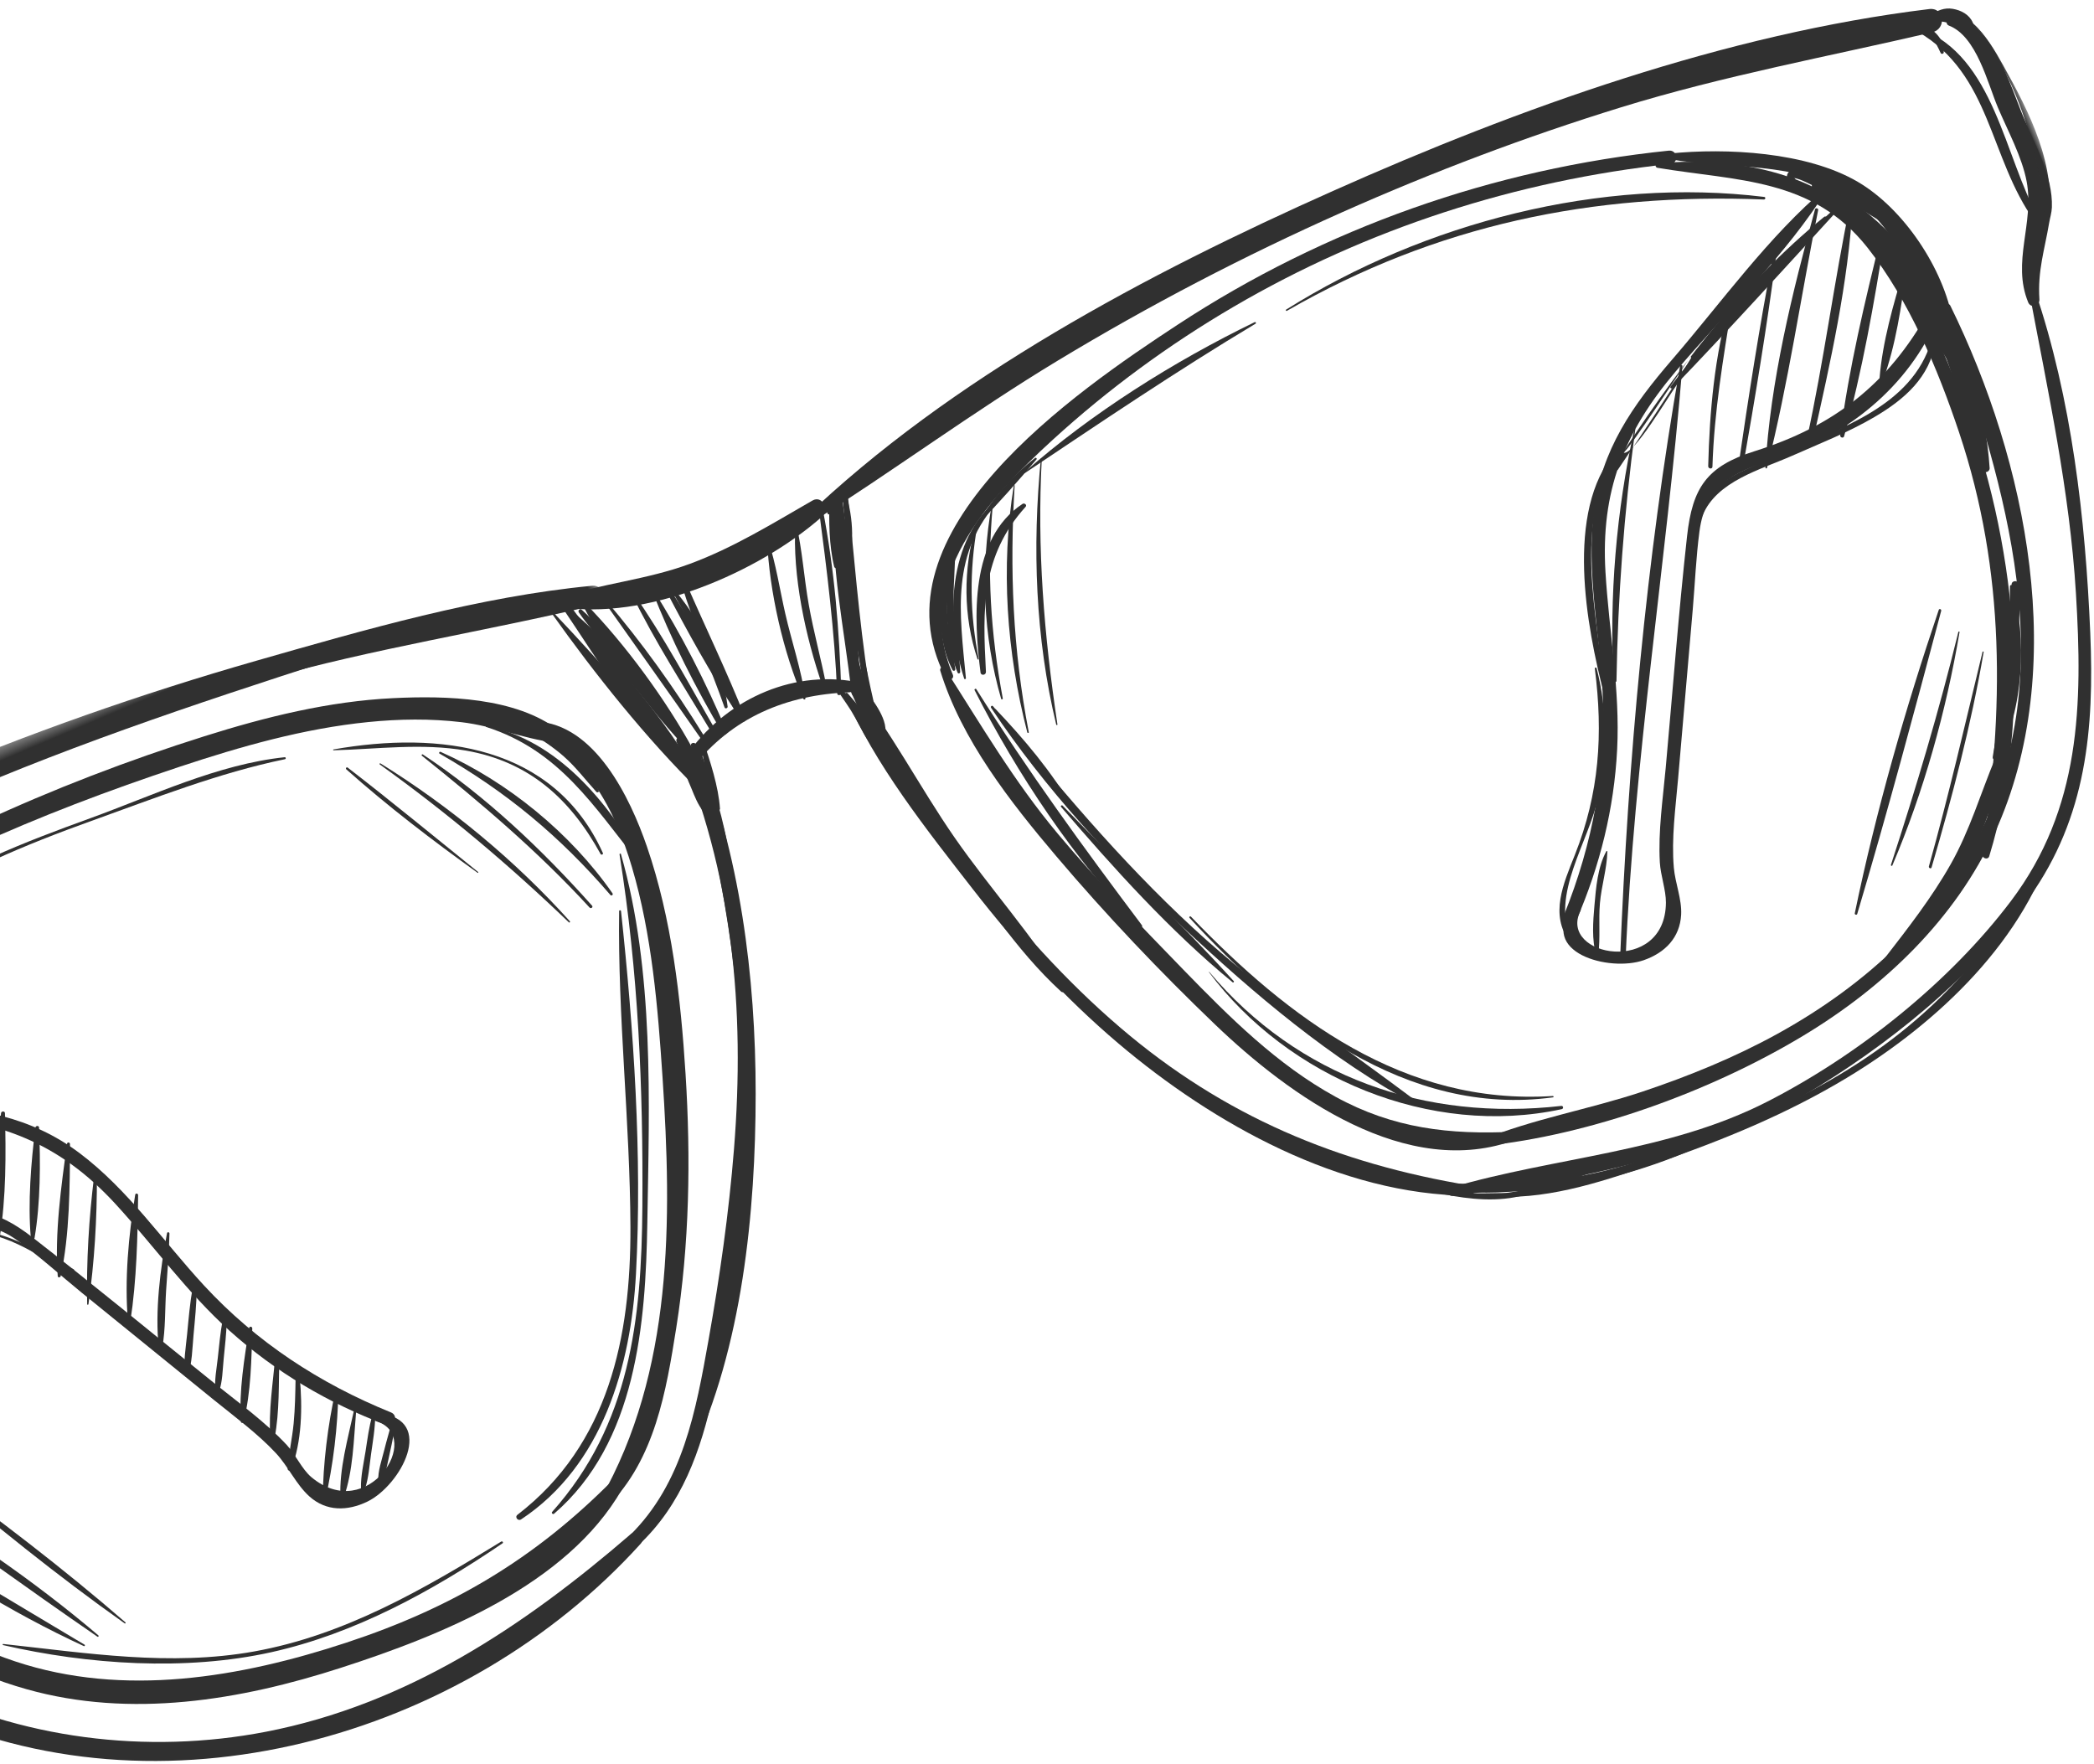 <?xml version="1.0" encoding="UTF-8"?>
<svg width="165px" height="139px" viewBox="0 0 165 139" version="1.1" xmlns="http://www.w3.org/2000/svg" xmlns:xlink="http://www.w3.org/1999/xlink">
    <!-- Generator: Sketch 39.1 (31720) - http://www.bohemiancoding.com/sketch -->
    <title>Page 1</title>
    <desc>Created with Sketch.</desc>
    <defs>
        <polygon id="path-1" points="99.439 0.37 0.712 0.37 0.712 9.746 99.439 9.746 99.439 0.37"></polygon>
        <polygon id="path-3" points="4.904 19.605 4.904 0.7 0.432 0.7 0.432 19.605 4.904 19.605"></polygon>
    </defs>
    <g id="Page-1" stroke="none" stroke-width="1" fill="none" fill-rule="evenodd">
        <g id="Artboard-Copy-3" transform="translate(0, -670)">
            <g id="Page-1" transform="translate(68.471, 744.181) rotate(-23) translate(-68.471, -744.181) translate(-41.529, 702.681)">
                <path d="M12.792,17.599 C10.775,35.284 10.529,57.506 25.9,69.82 C32.533,75.132 41.018,77.189 49.343,77.928 C57.592,78.663 68.254,78.897 75.206,73.646 C75.627,73.329 75.403,72.448 74.802,72.695 C66.724,75.999 59.217,76.998 50.512,76.271 C41.736,75.54 32.673,73.396 25.916,67.442 C11.739,54.951 13.314,34.602 13.669,17.599 C13.68,17.024 12.853,17.055 12.792,17.599" id="Fill-3" fill="#303030"></path>
                <path d="M3.013,8.552 C1.576,12.816 0.126,19.85 1.628,24.249 C2.445,26.641 4.767,27.918 5.549,30.436 C6.455,33.363 6.337,36.711 6.645,39.743 C7.698,50.047 10.254,59.902 17.28,67.823 C31.344,83.671 56.046,86.897 74.9,78.157 C75.464,77.895 75.066,76.965 74.474,77.156 C63.883,80.552 52.994,82.623 41.918,80.255 C32.589,78.261 23.841,73.198 17.721,65.874 C10.56,57.306 8.842,46.613 7.762,35.85 C7.384,32.089 6.966,29.259 4.696,26.192 C3.352,24.375 2.689,23.339 2.6,21.055 C2.548,19.739 2.592,18.417 2.663,17.101 C2.815,14.26 3.271,11.454 3.566,8.627 C3.599,8.298 3.108,8.269 3.013,8.552" id="Fill-11" fill="#303030"></path>
                <g id="Group-15" transform="translate(1.979, 0.164)">
                    <mask id="mask-2" fill="white">
                        <use xlink:href="#path-1"></use>
                    </mask>
                    <g id="Clip-14"></g>
                    <path d="M1.214,9.648 C6.463,3.505 14.441,3.412 21.974,2.806 C30.461,2.12 38.956,1.82 47.469,1.968 C55.746,2.11 64.02,2.687 72.233,3.718 C81.104,4.831 89.685,7.026 98.472,8.505 C99.444,8.667 99.854,7.321 98.886,7.014 C90.377,4.323 81.073,3.206 72.233,2.116 C62.88,0.963 53.444,0.355 44.019,0.37 C35.243,0.386 26.4,0.822 17.701,2.014 C11.918,2.808 3.799,3.44 0.745,9.29 C0.598,9.571 0.984,9.918 1.214,9.648" id="Fill-13" fill="#303030" mask="url(#mask-2)"></path>
                </g>
                <path d="M30.544,8.653 C36.337,8.22 42.042,7.24 47.874,7.067 C53.701,6.894 59.562,7.138 65.369,7.607 C70.452,8.019 75.558,8.655 80.443,10.174 C82.788,10.903 85.069,11.835 87.2,13.055 C89.385,14.306 91.133,16.114 93.284,17.381 C93.748,17.655 94.262,17.115 94.009,16.662 C91.899,12.901 86.878,10.639 82.978,9.205 C78.218,7.451 73.151,6.641 68.118,6.157 C61.846,5.552 55.518,5.329 49.22,5.542 C43.069,5.749 36.327,6.094 30.465,8.07 C30.164,8.172 30.19,8.679 30.544,8.653" id="Fill-20" fill="#303030"></path>
                <path d="M92.472,15.386 C93.166,17.579 94.471,19.462 94.94,21.752 C95.415,24.069 95.361,26.484 95.094,28.823 C94.471,34.304 92.656,39.793 90.849,44.985 C87.128,55.667 82.55,66.667 73.344,73.699 C73.025,73.943 73.19,74.609 73.653,74.426 C78.526,72.485 81.471,67.839 84.129,63.589 C87.662,57.941 90.407,51.743 92.616,45.469 C94.615,39.795 96.396,33.79 96.818,27.761 C97.099,23.757 96.822,17.285 92.604,15.285 C92.537,15.254 92.446,15.305 92.472,15.386" id="Fill-22" fill="#303030"></path>
                <path d="M97.803,7.657 C103.563,11.414 113.358,11.349 119.682,9.243 C120.43,8.995 120.367,7.675 119.482,7.781 C115.864,8.219 112.305,8.77 108.645,8.599 C105.01,8.428 101.562,7.295 97.981,6.999 C97.609,6.97 97.532,7.48 97.803,7.657" id="Fill-24" fill="#303030"></path>
                <path d="M118.442,9.395 C126.183,8.14 133.811,6.295 141.584,5.184 C149.918,3.992 158.336,3.324 166.756,3.179 C174.584,3.045 182.43,3.354 190.218,4.154 C198.646,5.019 206.794,6.849 215.113,8.297 C216.271,8.498 216.776,6.853 215.608,6.516 C200.116,2.054 182.794,1.063 166.756,1.352 C150.762,1.64 133.342,3.125 118.286,8.833 C117.934,8.967 118.07,9.456 118.442,9.395" id="Fill-26" fill="#303030"></path>
                <path d="M215.61,7.639 C216.465,7.75 216.986,8.595 217.473,9.194 C217.764,9.55 218.354,9.245 218.352,8.831 C218.348,8.15 217.885,7.584 217.328,7.228 C216.768,6.865 216.157,6.869 215.521,6.991 C215.12,7.068 215.274,7.596 215.61,7.639" id="Fill-28" fill="#303030"></path>
                <path d="M216.518,8.312 C218.212,9.933 217.563,13.681 217.559,15.757 C217.557,17.735 217.792,20.094 217.367,22.027 C216.64,25.315 213.798,27.388 213.758,30.843 C213.753,31.381 214.499,31.442 214.665,30.965 C215.411,28.828 216.557,27.547 217.725,25.719 C217.949,25.37 218.222,25.057 218.4,24.68 C219.445,22.45 219.114,19.524 219.118,17.152 C219.122,14.827 219.833,8.812 216.785,7.853 C216.521,7.77 216.322,8.125 216.518,8.312" id="Fill-30" fill="#303030"></path>
                <path d="M98.062,7.968 C99.037,12.937 99.835,18.836 102.097,23.405 C102.192,23.598 102.543,23.513 102.517,23.292 C101.88,18.144 99.807,12.888 98.636,7.81 C98.55,7.436 97.988,7.596 98.062,7.968" id="Fill-40" fill="#303030"></path>
                <path d="M121.036,8.509 C118.801,12.871 117.81,18.214 116.396,22.894 C116.244,23.398 117.036,23.615 117.188,23.11 C118.601,18.433 120.725,13.439 121.281,8.576 C121.297,8.444 121.093,8.397 121.036,8.509" id="Fill-42" fill="#303030"></path>
                <path d="M102.545,23.473 C106.964,21.036 111.608,21.064 116.255,22.829 C116.754,23.02 117.045,22.252 116.609,21.99 C112.085,19.273 106.368,19.761 102.068,22.662 C101.569,22.998 102.006,23.769 102.545,23.473" id="Fill-44" fill="#303030"></path>
                <path d="M99.585,8.264 C99.992,12.771 101.235,18.05 102.844,22.266 C102.904,22.422 103.179,22.418 103.161,22.225 C102.718,17.723 101.477,12.436 99.834,8.23 C99.786,8.11 99.571,8.11 99.585,8.264" id="Fill-46" fill="#303030"></path>
                <path d="M101.257,8.69 C102.182,12.973 103.142,17.243 104.034,21.534 C104.078,21.747 104.387,21.652 104.355,21.447 C103.696,17.154 102.732,12.786 101.418,8.647 C101.384,8.544 101.236,8.586 101.257,8.69" id="Fill-48" fill="#303030"></path>
                <path d="M103.488,8.994 C103.698,13.183 104.45,17.403 105.026,21.557 C105.053,21.758 105.41,21.712 105.384,21.507 C104.869,17.348 104.507,13.077 103.628,8.975 C103.613,8.898 103.484,8.914 103.488,8.994" id="Fill-50" fill="#303030"></path>
                <path d="M119.684,8.573 C118.378,13.286 117.057,17.946 115.332,22.529 C115.256,22.73 115.575,22.814 115.652,22.617 C117.406,18.078 118.975,13.422 119.969,8.652 C120.007,8.467 119.735,8.39 119.684,8.573" id="Fill-52" fill="#303030"></path>
                <path d="M117.534,8.917 C115.697,12.609 114.777,17.45 114.496,21.544 C114.484,21.71 114.755,21.749 114.791,21.583 C115.236,19.469 115.517,17.33 116.002,15.224 C116.483,13.121 117.221,11.06 117.586,8.939 C117.589,8.909 117.55,8.885 117.534,8.917" id="Fill-54" fill="#303030"></path>
                <path d="M114.959,9.284 C113.568,12.989 112.667,17.926 112.715,21.894 C112.715,21.985 112.85,22.004 112.875,21.916 C113.461,19.713 113.623,17.386 114.025,15.138 C114.374,13.195 114.876,11.263 115.045,9.296 C115.05,9.243 114.975,9.241 114.959,9.284" id="Fill-56" fill="#303030"></path>
                <path d="M105.075,9.337 C104.937,13.451 105.238,17.861 105.796,21.939 C105.823,22.14 106.144,22.087 106.144,21.892 C106.154,17.784 105.853,13.378 105.168,9.326 C105.16,9.27 105.077,9.286 105.075,9.337" id="Fill-58" fill="#303030"></path>
                <path d="M106.074,9.692 C106.365,13.396 106.757,17.202 107.43,20.857 C107.47,21.07 107.828,21.022 107.814,20.804 C107.567,17.098 107.011,13.313 106.381,9.65 C106.351,9.479 106.061,9.516 106.074,9.692" id="Fill-60" fill="#303030"></path>
                <path d="M107.41,9.695 C107.03,13.545 106.917,17.735 107.527,21.566 C107.562,21.788 107.905,21.725 107.911,21.514 C108.011,17.597 107.804,13.62 107.772,9.695 C107.77,9.458 107.432,9.468 107.41,9.695" id="Fill-62" fill="#303030"></path>
                <path d="M106.544,10.383 C106.965,13.719 106.934,16.732 106.73,20.077 C106.722,20.223 106.944,20.246 106.981,20.11 C107.86,17.039 107.716,13.402 106.817,10.346 C106.775,10.204 106.524,10.224 106.544,10.383" id="Fill-64" fill="#303030"></path>
                <path d="M99.087,8.701 C99.311,9.836 99.695,10.941 99.97,12.068 C100.243,13.191 100.429,14.342 100.803,15.439 C100.843,15.551 101.021,15.538 101.019,15.41 C101.003,13.187 100.316,10.586 99.37,8.583 C99.291,8.415 99.055,8.539 99.087,8.701" id="Fill-66" fill="#303030"></path>
                <path d="M98.269,8.244 C99.403,11.353 100.371,14.466 101.383,17.614 C101.428,17.76 101.626,17.697 101.606,17.551 C101.165,14.347 99.999,11.016 98.499,8.147 C98.434,8.025 98.22,8.11 98.269,8.244" id="Fill-68" fill="#303030"></path>
                <path d="M120.43,9.208 C120.816,9.421 117.889,20.667 117.766,21.899 C117.748,22.068 118.013,22.096 118.057,21.938 C118.88,19.016 119.353,15.98 120.072,13.027 C120.347,11.896 121.503,9.823 120.616,8.82 C120.576,8.775 120.509,8.775 120.46,8.799 C120.202,8.925 120.242,8.887 120.173,9.183 C120.167,9.214 120.177,9.26 120.21,9.273 C120.258,9.295 120.307,9.315 120.355,9.336 C120.44,9.374 120.517,9.256 120.43,9.208" id="Fill-70" fill="#303030"></path>
                <path d="M122.142,8.159 C120.141,12.779 118.755,17.673 117.52,22.543 C117.449,22.825 117.889,22.947 117.96,22.664 C119.199,17.777 120.81,13.033 122.29,8.222 C122.318,8.135 122.18,8.072 122.142,8.159" id="Fill-72" fill="#303030"></path>
                <path d="M120.777,8.175 C120.049,9.708 119.289,11.57 119.016,13.244 C118.99,13.396 119.196,13.512 119.283,13.357 C120.112,11.869 120.67,9.94 121.05,8.289 C121.086,8.134 120.852,8.015 120.777,8.175" id="Fill-74" fill="#303030"></path>
                <path d="M121.44,8.198 C120.556,10.34 119.655,12.71 119.257,14.996 C119.236,15.118 119.41,15.218 119.475,15.088 C120.512,12.998 121.193,10.541 121.747,8.283 C121.797,8.08 121.516,8.015 121.44,8.198" id="Fill-76" fill="#303030"></path>
                <path d="M121.951,7.884 C121.604,8.851 121.361,9.85 120.989,10.812 C120.621,11.765 120.114,12.654 119.736,13.604 C119.683,13.734 119.884,13.848 119.971,13.742 C121.23,12.217 122.066,9.872 122.119,7.908 C122.123,7.805 121.982,7.797 121.951,7.884" id="Fill-78" fill="#303030"></path>
                <path d="M9.401,6.538 C21.287,4.601 33.194,3.155 45.246,2.864 C56.884,2.582 68.332,3.512 79.904,4.556 C80.065,4.572 80.104,4.3 79.942,4.274 C56.937,0.667 32.109,1.686 9.3,6.174 C9.059,6.221 9.164,6.578 9.401,6.538" id="Fill-84" fill="#303030"></path>
                <path d="M6.501,26.529 C8.603,30.996 8.45,36.065 9.139,40.871 C9.85,45.808 10.92,50.706 12.632,55.399 C15.277,62.651 19.617,69.906 26.03,74.447 C26.155,74.536 26.307,74.337 26.192,74.236 C19,67.841 14.281,60.22 11.684,50.946 C10.342,46.151 9.569,41.225 9.058,36.278 C8.706,32.858 8.638,29.384 6.655,26.439 C6.592,26.342 6.451,26.425 6.501,26.529" id="Fill-86" fill="#303030"></path>
                <path d="M103.949,21.742 C103.393,21.979 102.958,22.41 102.681,22.944 C102.463,23.366 102.241,23.99 102.485,24.438 C102.518,24.497 102.623,24.504 102.655,24.438 C102.841,24.03 102.829,23.567 103.039,23.153 C103.28,22.672 103.662,22.306 104.114,22.02 C104.294,21.906 104.135,21.661 103.949,21.742" id="Fill-88" fill="#303030"></path>
                <path d="M102.188,21.136 C102.242,32.296 98.954,42.572 93.818,52.404 C91.473,56.894 88.852,61.234 86.087,65.478 C83.015,70.189 79.833,75.065 74.37,77.217 C73.76,77.459 74.01,78.448 74.647,78.216 C79.098,76.6 82.134,73.247 84.814,69.482 C88.29,64.595 91.475,59.428 94.269,54.132 C99.609,44.014 103.508,32.694 102.879,21.136 C102.855,20.697 102.186,20.689 102.188,21.136" id="Fill-90" fill="#303030"></path>
                <path d="M115.836,22.892 C115.86,28.848 117.631,35.199 119.149,40.924 C120.574,46.303 122.439,51.581 124.943,56.56 C129.35,65.323 136.406,74.418 145.683,78.408 C146.152,78.609 146.544,77.998 146.093,77.712 C137.127,72.024 130.364,65.091 125.596,55.529 C123.041,50.407 121.188,44.937 119.741,39.409 C118.318,33.975 117.839,28.183 116.101,22.857 C116.056,22.715 115.836,22.737 115.836,22.892" id="Fill-92" fill="#303030"></path>
                <path d="M116.626,22.916 C116.701,23.127 116.681,23.505 116.732,23.736 C116.825,24.153 116.922,24.545 116.964,24.973 C117.027,25.631 116.918,26.311 117.081,26.955 C117.136,27.172 117.419,27.181 117.532,27.012 C117.95,26.395 117.924,25.572 117.831,24.857 C117.777,24.449 117.692,24.039 117.552,23.655 C117.407,23.261 117.172,23.117 116.98,22.766 C116.877,22.579 116.55,22.707 116.626,22.916" id="Fill-94" fill="#303030"></path>
                <path d="M116.391,22.243 C116.27,27.074 117.537,32.139 118.52,36.844 C119.506,41.561 120.385,46.644 122.392,51.051 C122.495,51.276 122.788,51.101 122.758,50.9 C122.055,46.088 120.403,41.37 119.409,36.6 C118.421,31.853 118.067,26.849 116.749,22.195 C116.693,21.994 116.397,22.038 116.391,22.243" id="Fill-96" fill="#303030"></path>
                <path d="M102.005,22.891 C101.793,23.543 101.841,24.245 101.833,24.922 C101.823,25.61 101.801,26.296 101.981,26.962 C102.047,27.208 102.413,27.208 102.48,26.962 C102.658,26.296 102.636,25.61 102.628,24.922 C102.619,24.245 102.666,23.543 102.454,22.891 C102.383,22.67 102.076,22.67 102.005,22.891" id="Fill-98" fill="#303030"></path>
                <path d="M103.108,21.823 C101.551,31.413 99.623,40.655 95.672,49.598 C91.827,58.304 86.303,65.352 80.883,73.073 C80.731,73.29 81.056,73.504 81.238,73.343 C88.316,67.046 93.436,57.662 97.092,49.062 C100.708,40.55 103.354,31.166 103.512,21.879 C103.516,21.654 103.146,21.591 103.108,21.823" id="Fill-100" fill="#303030"></path>
                <path d="M124.296,24.731 C124.312,16.604 132.237,13.073 138.82,10.758 C144.375,8.804 150.131,7.448 155.972,6.695 C168.107,5.133 180.39,6.244 192.085,9.785 C192.739,9.984 193.016,8.971 192.366,8.77 C179.107,4.682 165.031,3.795 151.364,6.274 C141.985,7.974 122.663,11.853 123.688,24.731 C123.718,25.113 124.296,25.125 124.296,24.731" id="Fill-102" fill="#303030"></path>
                <path d="M123.508,24.052 C122.914,29.697 124.549,35.755 126.215,41.104 C128.012,46.875 130.16,52.622 132.545,58.178 C135.733,65.612 141.647,75.445 150.885,75.8 C151.263,75.816 151.288,75.298 150.97,75.179 C146.152,73.404 142.277,71.213 139.057,67.129 C135.801,62.999 133.82,58.092 131.937,53.235 C130.182,48.703 128.43,44.156 127.013,39.504 C125.447,34.36 124.802,29.273 123.905,23.999 C123.864,23.756 123.529,23.845 123.508,24.052" id="Fill-104" fill="#303030"></path>
                <path d="M192.136,9.405 C196.095,11.96 201.359,13.448 204.077,17.534 C206.626,21.364 206.019,25.63 206.994,29.856 C207.075,30.217 207.644,30.217 207.725,29.856 C208.651,25.778 207.624,20.231 205.106,16.845 C202.329,13.111 196.641,10.333 192.308,8.995 C192.059,8.918 191.928,9.271 192.136,9.405" id="Fill-106" fill="#303030"></path>
                <path d="M207.503,28.686 C206.43,42.334 205.438,57.195 194.681,67.174 C188.779,72.652 180.939,75.369 173.02,76.176 C169.186,76.566 165.321,76.509 161.481,76.208 C157.099,75.861 152.715,74.815 148.325,74.762 C148.034,74.758 147.988,75.173 148.258,75.256 C156.38,77.772 166.463,78.292 174.849,77.106 C182.222,76.064 189.489,73.333 195.027,68.264 C205.517,58.661 208.763,42.326 208.009,28.686 C207.991,28.361 207.528,28.363 207.503,28.686" id="Fill-108" fill="#303030"></path>
                <path d="M191.011,9.664 C196.384,13.086 201.94,15.155 203.789,21.928 C205.184,27.041 205.152,32.873 204.743,38.125 C203.836,49.74 199.43,59.656 193.439,69.48 C193.279,69.742 193.669,70.061 193.875,69.817 C201.616,60.606 205.523,47.642 205.99,35.787 C206.203,30.363 206.134,23.774 203.692,18.801 C201.36,14.053 196.05,10.897 191.147,9.34 C190.949,9.279 190.846,9.559 191.011,9.664" id="Fill-110" fill="#303030"></path>
                <path d="M201.653,15.959 C202.641,17.86 203.87,19.567 204.691,21.566 C205.408,23.312 205.552,25.398 206.479,27.014 C206.59,27.207 206.924,27.181 206.974,26.951 C207.371,25.054 206.406,22.882 205.669,21.156 C204.824,19.172 203.702,17.086 202.047,15.658 C201.833,15.472 201.519,15.701 201.653,15.959" id="Fill-112" fill="#303030"></path>
                <path d="M203.311,17.911 C204.059,20.331 204.879,22.719 205.33,25.217 C205.777,27.699 205.651,30.251 206.169,32.704 C206.233,33.011 206.702,32.995 206.777,32.704 C207.984,28.021 206.169,21.795 203.865,17.679 C203.701,17.381 203.208,17.58 203.311,17.911" id="Fill-114" fill="#303030"></path>
                <path d="M205.929,23.979 C205.828,26.426 206.164,28.883 206.132,31.338 C206.107,33.464 205.748,35.611 206.043,37.717 C206.083,38.005 206.465,37.92 206.548,37.717 C208.102,33.915 207.745,27.766 206.497,23.902 C206.398,23.591 205.942,23.65 205.929,23.979" id="Fill-116" fill="#303030"></path>
                <path d="M206.726,27.897 C206.112,32.405 205.593,37.061 205.3,41.596 C205.279,41.929 205.758,41.957 205.859,41.671 C207.349,37.453 207.834,32.389 207.256,27.968 C207.22,27.702 206.771,27.566 206.726,27.897" id="Fill-118" fill="#303030"></path>
                <path d="M200.58,14.601 C201.057,14.843 201.708,15.746 202.098,16.134 C202.66,16.691 203.2,17.278 203.707,17.889 C204.714,19.101 205.464,20.488 206.553,21.631 C206.739,21.828 207.036,21.619 206.984,21.381 C206.432,18.77 204.071,16.287 202.007,14.703 C201.648,14.43 200.684,13.594 200.204,14.162 C199.95,14.463 200.105,14.835 200.447,14.912 C200.629,14.956 200.76,14.694 200.58,14.601" id="Fill-120" fill="#303030"></path>
                <path d="M203.876,50.77 C203.155,52.123 202.502,53.506 201.726,54.83 C200.96,56.137 199.905,57.35 199.314,58.739 C199.252,58.885 199.399,59.119 199.567,58.993 C200.751,58.101 201.538,56.726 202.29,55.473 C203.14,54.058 203.898,52.564 204.394,50.988 C204.491,50.683 204.028,50.486 203.876,50.77" id="Fill-128" fill="#303030"></path>
                <path d="M203.695,50.861 C202.793,52.934 202.005,55.046 200.914,57.034 C199.818,59.036 198.371,60.781 197.187,62.722 C197.059,62.933 197.338,63.11 197.51,62.97 C200.9,60.21 203.331,55.192 203.889,50.914 C203.903,50.814 203.735,50.769 203.695,50.861" id="Fill-130" fill="#303030"></path>
                <path d="M202.56,55.148 C200.972,57.593 199.015,59.827 197.503,62.307 C197.41,62.461 197.615,62.601 197.74,62.491 C199.907,60.584 201.449,57.784 202.696,55.226 C202.74,55.136 202.615,55.063 202.56,55.148" id="Fill-132" fill="#303030"></path>
                <path d="M197.362,62.861 C195.174,65.001 193.294,67.316 190.846,69.198 C188.433,71.052 185.773,72.524 183.121,74.009 C183.008,74.072 183.083,74.253 183.21,74.218 C188.803,72.63 194.899,68.278 197.688,63.112 C197.799,62.907 197.534,62.694 197.362,62.861" id="Fill-134" fill="#303030"></path>
                <path d="M195.821,66.675 C195.466,66.924 195.112,67.172 194.762,67.424 C194.738,67.442 194.76,67.479 194.784,67.464 C195.146,67.227 195.506,66.989 195.862,66.748 C195.908,66.717 195.866,66.644 195.821,66.675" id="Fill-136" fill="#303030"></path>
                <path d="M214.159,30.096 C212.429,37.985 210.97,45.765 208.263,53.411 C205.332,61.686 202.002,69.163 194.074,73.73 C187.109,77.742 178.218,80.209 170.222,80.778 C161.44,81.403 153.19,78.264 144.584,77.265 C144.198,77.22 144.145,77.817 144.495,77.919 C153.388,80.53 163.682,82.701 172.949,81.468 C180.623,80.447 188.902,78.116 195.536,74.028 C202.161,69.948 205.425,63.802 208.081,56.729 C211.24,48.32 213.957,39.151 214.618,30.157 C214.636,29.897 214.214,29.84 214.159,30.096" id="Fill-138" fill="#303030"></path>
                <path d="M19.353,16.378 C24.208,19.805 30.181,22.033 35.49,24.705 C41.346,27.652 45.045,31.096 47.27,37.357 C48.772,41.588 49.734,45.979 51.642,50.063 C53.695,54.449 56.573,58.358 60.086,61.694 C60.579,62.161 61.315,61.432 60.834,60.949 C56.541,56.644 53.234,51.703 51.177,45.979 C49.568,41.497 48.636,36.721 46.231,32.558 C43.806,28.357 40.184,26.102 35.905,23.997 C30.571,21.375 25.091,18.014 19.404,16.256 C19.327,16.233 19.293,16.337 19.353,16.378" id="Fill-140" fill="#303030"></path>
                <path d="M15.193,28.996 C19.533,33.265 25.719,35.011 31.708,34.376 C34.655,34.065 37.18,33.994 38.97,36.88 C40.126,38.742 41.052,40.789 42.077,42.724 C44.167,46.676 46.267,50.623 48.363,54.573 C49.367,56.465 50.503,58.354 51.235,60.372 C51.716,61.697 51.732,63.258 52.328,64.529 C53.084,66.144 54.638,66.773 56.369,66.688 C59.277,66.544 63.928,62.86 59.93,60.645 C59.611,60.47 59.233,60.909 59.528,61.164 C62.463,63.713 55.702,68.365 53.062,63.187 C52.619,62.318 52.609,61.026 52.266,60.088 C51.417,57.761 50.103,55.598 48.935,53.423 C46.046,48.036 43.229,42.6 40.248,37.261 C38.388,33.931 36.618,32.778 32.739,33.173 C26.241,33.835 20.986,32.436 15.801,28.391 C15.379,28.06 14.787,28.598 15.193,28.996" id="Fill-142" fill="#303030"></path>
                <path d="M202.657,16.291 C196.962,18.052 191.498,21.402 186.158,24.032 C181.888,26.136 178.254,28.394 175.83,32.593 C173.425,36.758 172.505,41.536 170.884,46.014 C168.811,51.741 165.528,56.671 161.227,60.984 C160.748,61.466 161.482,62.195 161.975,61.728 C165.346,58.529 168.144,54.797 170.175,50.618 C172.233,46.384 173.223,41.803 174.791,37.392 C176.924,31.391 180.388,27.86 186.053,24.999 C191.523,22.237 197.703,19.948 202.708,16.413 C202.767,16.372 202.734,16.267 202.657,16.291" id="Fill-144" fill="#303030"></path>
                <path d="M206.26,28.425 C201.078,32.468 195.823,33.845 189.322,33.209 C185.389,32.823 183.695,33.95 181.814,37.297 C178.82,42.627 176.017,48.07 173.125,53.459 C171.962,55.626 170.631,57.797 169.796,60.122 C169.454,61.072 169.392,62.319 169.001,63.221 C166.697,68.539 159.51,63.824 162.534,61.2 C162.825,60.948 162.453,60.503 162.133,60.68 C158.152,62.885 162.728,66.524 165.62,66.715 C167.395,66.831 168.939,66.193 169.735,64.563 C170.267,63.472 170.273,62.096 170.649,60.936 C171.368,58.727 172.613,56.653 173.699,54.608 C175.793,50.659 177.893,46.711 179.985,42.761 C180.939,40.958 181.82,39.098 182.855,37.341 C184.688,34.235 187.047,34.066 190.284,34.403 C196.31,35.029 202.492,33.337 206.868,29.03 C207.273,28.632 206.684,28.094 206.26,28.425" id="Fill-146" fill="#303030"></path>
                <path d="M39.207,26.499 C38.004,28.905 36.664,31.452 35.817,34.008 C35.749,34.213 36.06,34.339 36.167,34.153 C37.509,31.819 38.513,29.127 39.508,26.625 C39.577,26.454 39.29,26.334 39.207,26.499" id="Fill-168" fill="#303030"></path>
                <path d="M41.76,27.234 C40.236,30.04 38.649,33.119 37.677,36.163 C37.649,36.252 37.776,36.301 37.824,36.226 C39.532,33.525 40.874,30.323 42.045,27.354 C42.111,27.189 41.843,27.08 41.76,27.234" id="Fill-170" fill="#303030"></path>
                <path d="M43.811,29.335 C42.409,31.74 40.945,34.55 40.08,37.196 C40.024,37.363 40.264,37.452 40.353,37.312 C41.855,34.965 43.1,32.053 44.076,29.445 C44.133,29.289 43.892,29.197 43.811,29.335" id="Fill-172" fill="#303030"></path>
                <path d="M45.607,31.484 C43.885,34.365 41.931,37.618 40.857,40.798 C40.811,40.932 40.999,40.991 41.072,40.888 C42.998,38.175 44.498,34.655 45.809,31.603 C45.866,31.469 45.686,31.352 45.607,31.484" id="Fill-174" fill="#303030"></path>
                <path d="M46.58,34.657 C44.909,37.536 43.36,40.655 42.125,43.744 C42.103,43.797 42.19,43.831 42.218,43.783 C43.942,40.932 45.489,37.812 46.78,34.742 C46.829,34.626 46.641,34.553 46.58,34.657" id="Fill-176" fill="#303030"></path>
                <path d="M48.978,37.286 C47.25,40.017 45.564,43.144 44.564,46.221 C44.528,46.33 44.685,46.389 44.744,46.296 C46.446,43.542 47.881,40.37 49.178,37.403 C49.235,37.271 49.059,37.158 48.978,37.286" id="Fill-178" fill="#303030"></path>
                <path d="M50.1,41.056 C48.509,43.442 46.818,46.336 45.985,49.087 C45.938,49.244 46.159,49.327 46.244,49.195 C47.052,47.95 47.602,46.516 48.269,45.188 C48.944,43.846 49.657,42.526 50.268,41.153 C50.318,41.042 50.171,40.95 50.1,41.056" id="Fill-180" fill="#303030"></path>
                <path d="M50.275,45.808 C49.608,46.836 49.034,47.924 48.449,49 C47.936,49.945 47.316,50.889 47.025,51.929 C46.996,52.04 47.146,52.138 47.225,52.046 C47.934,51.23 48.383,50.203 48.89,49.256 C49.472,48.174 50.066,47.096 50.56,45.973 C50.644,45.784 50.392,45.627 50.275,45.808" id="Fill-182" fill="#303030"></path>
                <path d="M51.449,49.083 C50.904,49.919 50.427,50.796 49.942,51.668 C49.519,52.431 48.978,53.195 48.749,54.041 C48.715,54.167 48.881,54.273 48.974,54.173 C49.568,53.526 49.928,52.667 50.348,51.903 C50.829,51.03 51.318,50.157 51.738,49.251 C51.827,49.06 51.567,48.9 51.449,49.083" id="Fill-184" fill="#303030"></path>
                <path d="M53.137,50.458 C51.869,52.497 50.441,54.725 49.66,57.003 C49.618,57.125 49.786,57.17 49.852,57.083 C51.3,55.184 52.369,52.749 53.355,50.584 C53.422,50.44 53.224,50.318 53.137,50.458" id="Fill-186" fill="#303030"></path>
                <path d="M54.176,53.302 C53.184,55.158 51.975,57.087 51.292,59.081 C51.226,59.272 51.502,59.365 51.604,59.213 C52.774,57.475 53.578,55.359 54.453,53.464 C54.538,53.28 54.275,53.117 54.176,53.302" id="Fill-188" fill="#303030"></path>
                <path d="M54.982,55.489 C54.491,56.586 54.007,57.683 53.435,58.741 C52.864,59.799 52.142,60.777 51.602,61.848 C51.532,61.986 51.707,62.136 51.823,62.018 C53.468,60.337 54.584,57.833 55.285,55.617 C55.341,55.441 55.059,55.315 54.982,55.489" id="Fill-190" fill="#303030"></path>
                <path d="M57.49,57.641 C55.849,59.923 54.312,62.6 53.189,65.175 C53.14,65.29 53.282,65.374 53.358,65.274 C55.014,63.002 56.544,60.321 57.682,57.753 C57.74,57.623 57.573,57.525 57.49,57.641" id="Fill-192" fill="#303030"></path>
                <path d="M58.143,59.75 C56.883,61.54 55.325,63.467 54.557,65.53 C54.509,65.658 54.695,65.761 54.785,65.662 C56.275,64.045 57.29,61.775 58.308,59.846 C58.367,59.736 58.215,59.649 58.143,59.75" id="Fill-194" fill="#303030"></path>
                <path d="M59.415,60.549 C58.795,61.302 58.304,62.155 57.79,62.981 C57.277,63.802 56.678,64.618 56.319,65.52 C56.258,65.676 56.493,65.806 56.6,65.682 C57.2,64.998 57.622,64.155 58.089,63.377 C58.615,62.5 59.185,61.627 59.591,60.685 C59.637,60.581 59.504,60.441 59.415,60.549" id="Fill-196" fill="#303030"></path>
                <path d="M60.716,61.526 C60.204,62.18 59.671,62.817 59.173,63.481 C58.69,64.125 58.082,64.773 57.795,65.528 C57.738,65.676 57.934,65.743 58.031,65.666 C58.628,65.195 59.056,64.456 59.499,63.847 C60.006,63.148 60.475,62.427 60.966,61.717 C61.067,61.572 60.827,61.384 60.716,61.526" id="Fill-198" fill="#303030"></path>
                <path d="M192.055,21.749 C189.349,25.057 187.269,28.993 185.506,32.865 C185.417,33.06 185.706,33.231 185.797,33.034 C187.62,29.084 189.902,25.537 192.206,21.865 C192.261,21.774 192.124,21.664 192.055,21.749" id="Fill-200" fill="#303030"></path>
                <path d="M196.679,19.603 C193.542,24.28 190.553,29.091 187.63,33.902 C187.507,34.103 187.816,34.279 187.942,34.086 C191.006,29.363 194.044,24.583 196.894,19.729 C196.978,19.589 196.768,19.471 196.679,19.603" id="Fill-202" fill="#303030"></path>
                <path d="M201.165,17.524 C196.977,22.81 192.589,28.67 189.614,34.73 C189.576,34.805 189.673,34.858 189.723,34.793 C193.861,29.35 197.497,23.333 201.365,17.678 C201.446,17.56 201.256,17.41 201.165,17.524" id="Fill-204" fill="#303030"></path>
                <path d="M203.006,20.454 C203.018,20.454 203.018,20.436 203.006,20.436 C202.994,20.436 202.994,20.454 203.006,20.454" id="Fill-206" fill="#303030"></path>
                <path d="M203.901,18.188 C200.303,23.364 197.134,28.818 193.475,33.964 C193.289,34.222 193.718,34.468 193.902,34.212 C197.536,29.139 201.311,23.894 204.07,18.285 C204.125,18.175 203.973,18.086 203.901,18.188" id="Fill-208" fill="#303030"></path>
                <path d="M205.126,21.506 C201.95,25.724 198.696,30.139 196.03,34.694 C195.941,34.846 196.162,35.031 196.279,34.887 C199.594,30.752 202.563,26.14 205.38,21.653 C205.481,21.49 205.237,21.36 205.126,21.506" id="Fill-210" fill="#303030"></path>
                <path d="M205.752,24.631 C203.931,26.802 201.942,29.265 200.635,31.777 C200.556,31.929 200.754,32.1 200.879,31.966 C202.809,29.89 204.471,27.188 205.902,24.747 C205.956,24.657 205.823,24.546 205.752,24.631" id="Fill-212" fill="#303030"></path>
                <path d="M181.295,27.895 C177.447,33.297 174.29,39.297 172.036,45.53 C171.992,45.649 172.19,45.733 172.242,45.615 C174.953,39.511 177.952,33.683 181.36,27.932 C181.386,27.891 181.323,27.855 181.295,27.895" id="Fill-214" fill="#303030"></path>
                <path d="M186.554,24.727 C178.099,37.764 170.623,51.77 163.987,65.802 C163.868,66.052 164.242,66.273 164.363,66.021 C171.088,51.863 179.439,38.67 186.714,24.819 C186.77,24.715 186.619,24.626 186.554,24.727" id="Fill-216" fill="#303030"></path>
                <path d="M166.254,57.667 C165.144,58.544 164.38,60 163.727,61.231 C163.129,62.358 162.472,63.615 162.328,64.894 C162.318,64.979 162.442,65 162.48,64.935 C163.173,63.767 163.559,62.431 164.2,61.225 C164.837,60.027 165.765,58.946 166.324,57.72 C166.343,57.673 166.294,57.635 166.254,57.667" id="Fill-218" fill="#303030"></path>
                <path d="M160.961,63.101 C160.868,59.029 165.246,56.511 167.396,53.413 C169.341,50.614 170.685,47.465 171.19,44.096 C171.204,44.006 171.075,43.964 171.049,44.057 C169.646,49.057 167.542,53.236 163.861,56.96 C162.159,58.682 160.175,60.518 160.826,63.119 C160.844,63.194 160.963,63.18 160.961,63.101" id="Fill-220" fill="#303030"></path>
                <path d="M170.971,46.231 C172.902,40.342 173.835,32.912 179.297,29.104 C179.377,29.049 179.309,28.931 179.22,28.974 C173.696,31.722 171.735,40.778 170.927,46.219 C170.923,46.247 170.961,46.259 170.971,46.231" id="Fill-222" fill="#303030"></path>
                <path d="M183.551,36.298 C185.628,34.198 189.21,34.737 191.896,34.696 C194.279,34.659 196.704,34.73 199.071,34.422 C201.77,34.074 204.342,33.246 205.816,30.834 C205.911,30.679 205.678,30.488 205.557,30.635 C202.125,34.828 196.153,34.16 191.253,34.269 C188.664,34.326 185.085,33.774 183.359,36.15 C183.276,36.264 183.456,36.394 183.551,36.298" id="Fill-224" fill="#303030"></path>
                <path d="M14.133,29.58 C16.843,33.008 21.72,34.269 25.908,34.604 C28.517,34.813 31.113,34.35 33.708,34.531 C38.171,34.842 39.353,38.229 42.071,40.929 C42.162,41.019 42.294,40.883 42.211,40.787 C38.987,37.027 37.417,34.023 32.008,34.175 C25.108,34.368 19.879,33.603 14.175,29.527 C14.139,29.503 14.112,29.552 14.133,29.58" id="Fill-226" fill="#303030"></path>
                <path d="M97.096,7.967 C98.361,13.696 100.089,19.922 102.333,25.342 C102.387,25.47 102.575,25.425 102.545,25.285 C101.316,19.526 99.303,13.442 97.241,7.928 C97.207,7.839 97.076,7.872 97.096,7.967" id="Fill-228" fill="#303030"></path>
                <path d="M118.147,20.308 C117.864,21.267 117.69,22.254 117.49,23.234 C117.318,24.083 117.062,24.942 117.086,25.811 C117.088,25.897 117.225,25.95 117.264,25.858 C117.648,25.005 117.747,24.043 117.927,23.131 C118.111,22.205 118.311,21.283 118.414,20.343 C118.432,20.188 118.189,20.166 118.147,20.308" id="Fill-230" fill="#303030"></path>
                <path d="M117.785,20.289 C117.389,21.833 116.845,23.486 116.837,25.094 C116.837,25.222 117.007,25.23 117.049,25.124 C117.633,23.626 117.734,21.892 117.938,20.308 C117.948,20.222 117.807,20.206 117.785,20.289" id="Fill-232" fill="#303030"></path>
                <path d="M115.355,21.718 C115.458,22.553 115.672,23.371 115.805,24.202 C115.951,25.144 115.971,26.103 116.155,27.039 C116.179,27.157 116.335,27.114 116.349,27.014 C116.555,25.347 116.198,23.207 115.541,21.668 C115.504,21.58 115.343,21.621 115.355,21.718" id="Fill-234" fill="#303030"></path>
                <path d="M103.938,21.731 C103.536,23.468 103.061,25.484 103.108,27.271 C103.11,27.371 103.247,27.385 103.278,27.295 C103.866,25.606 104.025,23.543 104.169,21.762 C104.181,21.63 103.967,21.603 103.938,21.731" id="Fill-236" fill="#303030"></path>
                <path d="M103.54,22.707 C102.922,25.286 102.331,28.186 102.287,30.842 C102.285,30.972 102.479,30.997 102.515,30.873 C103.225,28.338 103.49,25.341 103.633,22.718 C103.637,22.665 103.552,22.653 103.54,22.707" id="Fill-238" fill="#303030"></path>
                <path d="M88.832,14.15 C93.456,18.132 94.19,23.245 95.76,28.773 C95.788,28.878 95.968,28.862 95.956,28.748 C95.384,23.383 93.581,17.261 88.874,14.095 C88.842,14.074 88.803,14.125 88.832,14.15" id="Fill-240" fill="#303030"></path>
                <path d="M91.769,15.779 C92.426,16.719 93.067,17.651 93.562,18.687 C94.116,19.844 94.411,21.059 94.833,22.261 C94.871,22.371 95.055,22.361 95.047,22.231 C94.928,19.859 93.582,17.331 91.973,15.623 C91.874,15.519 91.684,15.657 91.769,15.779" id="Fill-242" fill="#303030"></path>
                <path d="M133.041,13.368 C128.032,14.719 125.415,20.632 124.998,25.368 C124.99,25.451 125.115,25.461 125.138,25.388 C126.722,20.376 127.862,15.835 133.091,13.486 C133.16,13.454 133.111,13.35 133.041,13.368" id="Fill-244" fill="#303030"></path>
                <path d="M130.88,14.554 C132.929,13.687 135.005,12.692 136.994,11.695 C137.079,11.654 137.02,11.524 136.933,11.548 C134.821,12.119 132.583,13.171 130.837,14.479 C130.791,14.513 130.829,14.576 130.88,14.554" id="Fill-246" fill="#303030"></path>
                <path d="M125.397,26.526 C125.898,33.946 127.416,41.823 130.045,48.787 C130.102,48.939 130.334,48.882 130.294,48.718 C128.453,41.304 126.773,34.054 125.552,26.504 C125.538,26.417 125.391,26.437 125.397,26.526" id="Fill-248" fill="#303030"></path>
                <path d="M94.589,27.507 C92.322,36.643 89.142,45.109 85.403,53.752 C81.878,61.897 77.816,69.177 69.458,73.122 C69.349,73.173 69.426,73.35 69.539,73.315 C77.7,70.7 82.036,62.358 85.26,55.088 C89.132,46.362 93.514,37.07 94.701,27.523 C94.709,27.458 94.604,27.446 94.589,27.507" id="Fill-250" fill="#303030"></path>
                <path d="M133.716,54.199 C136.182,64.268 144.691,73.014 155.084,74.994 C155.246,75.026 155.313,74.793 155.153,74.746 C144.823,71.684 136.95,64.592 133.745,54.191 C133.739,54.171 133.712,54.179 133.716,54.199" id="Fill-252" fill="#303030"></path>
                <path d="M25.533,65.881 C31.081,69.906 37.963,73.394 44.764,74.653 C51.398,75.88 58.321,75.177 64.893,73.874 C65.003,73.853 64.954,73.691 64.847,73.707 C57.767,74.775 50.62,75.679 43.538,74.069 C36.985,72.578 31.36,69.031 25.579,65.804 C25.527,65.775 25.488,65.848 25.533,65.881" id="Fill-254" fill="#303030"></path>
                <path d="M40.772,9.455 C46.294,8.479 51.745,8.503 57.323,8.82 C62.637,9.122 68.021,9.256 73.248,10.302 C73.349,10.321 73.39,10.18 73.289,10.148 C68.23,8.605 62.564,8.869 57.323,8.59 C51.767,8.294 46.199,8.097 40.737,9.328 C40.653,9.346 40.689,9.468 40.772,9.455" id="Fill-262" fill="#303030"></path>
                <path d="M135.736,12.328 C142.869,10.969 149.862,9.6 157.066,8.595 C157.145,8.583 157.127,8.453 157.048,8.457 C149.99,8.816 142.418,10.027 135.718,12.263 C135.676,12.277 135.694,12.336 135.736,12.328" id="Fill-264" fill="#303030"></path>
                <path d="M159.725,8.629 C173.227,6.996 185.529,9.466 197.752,15.239 C197.871,15.296 197.974,15.129 197.857,15.062 C186.627,8.582 172.442,6.474 159.709,8.517 C159.646,8.527 159.66,8.637 159.725,8.629" id="Fill-266" fill="#303030"></path>
                <path d="M77.055,11.154 C80.293,12.427 83.681,13.335 86.632,15.242 C90.886,17.991 92.724,21.951 93.225,26.888 C93.237,27.015 93.427,27.02 93.423,26.888 C93.191,17.573 85.358,13.002 77.072,11.087 C77.029,11.075 77.013,11.138 77.055,11.154" id="Fill-268" fill="#303030"></path>
                <path d="M214.088,7.808 C218.11,13.2 215.362,19.148 216.724,25.14 C216.772,25.351 217.136,25.309 217.11,25.087 C216.493,19.592 218.893,11.945 214.317,7.632 C214.203,7.522 213.985,7.67 214.088,7.808" id="Fill-279" fill="#303030"></path>
                <path d="M214.371,7.702 C214.998,8.409 215.06,9.15 215.086,10.046 C215.089,10.169 215.262,10.226 215.325,10.111 C215.804,9.235 215.333,8.054 214.609,7.463 C214.442,7.327 214.225,7.538 214.371,7.702" id="Fill-281" fill="#303030"></path>
                <g id="Group-285" transform="translate(214.672, 6.074)">
                    <mask id="mask-4" fill="white">
                        <use xlink:href="#path-3"></use>
                    </mask>
                    <g id="Clip-284"></g>
                    <path d="M0.519,0.938 C6.728,2.245 4.345,15.638 2.77,19.437 C2.708,19.585 2.942,19.669 3.021,19.543 C5.38,15.768 5.03,11.058 4.573,6.818 C4.28,4.11 3.805,0.915 0.551,0.7 C0.414,0.69 0.385,0.911 0.519,0.938" id="Fill-283" fill="#303030" mask="url(#mask-4)"></path>
                </g>
                <path d="M143.202,76.439 C149.925,81.122 160.136,82.773 168.144,81.564 C168.324,81.538 168.281,81.24 168.101,81.248 C163.568,81.424 159.2,81.443 154.727,80.49 C150.658,79.623 147.061,77.897 143.222,76.394 C143.192,76.382 143.18,76.423 143.202,76.439" id="Fill-286" fill="#303030"></path>
                <path d="M143.907,77.532 C145.605,78.694 147.64,79.812 149.72,80.068 C149.801,80.078 149.835,79.946 149.764,79.912 C147.83,79.055 145.863,78.411 144.02,77.339 C143.893,77.264 143.788,77.451 143.907,77.532" id="Fill-288" fill="#303030"></path>
                <path d="M143.942,77.116 C147.863,79.559 152.671,80.846 157.298,80.393 C157.425,80.381 157.429,80.198 157.298,80.192 C152.514,79.948 148.346,79.055 144.013,76.996 C143.932,76.957 143.865,77.067 143.942,77.116" id="Fill-290" fill="#303030"></path>
                <path d="M147.808,79.403 C151.689,81.231 156.222,81.528 160.452,81.828 C165.867,82.21 171.339,82.267 176.725,81.501 C185.008,80.321 194.063,77.001 199.417,70.269 C199.518,70.142 199.36,69.971 199.235,70.087 C192.415,76.426 184.658,80.07 175.349,81.17 C166.182,82.253 156.794,81.481 147.883,79.225 C147.78,79.2 147.705,79.353 147.808,79.403" id="Fill-292" fill="#303030"></path>
                <path d="M194.642,68.011 C191.566,70.604 188.34,72.607 184.635,74.179 C184.563,74.209 184.615,74.327 184.688,74.306 C188.474,73.121 192.033,71.005 194.854,68.222 C194.99,68.084 194.786,67.889 194.642,68.011" id="Fill-294" fill="#303030"></path>
                <path d="M127.988,15.642 C125.971,17.868 124.174,21.304 124.419,24.386 C124.429,24.508 124.603,24.541 124.641,24.415 C125.059,22.983 125.237,21.519 125.781,20.116 C126.387,18.564 127.244,17.163 128.208,15.809 C128.299,15.681 128.093,15.526 127.988,15.642" id="Fill-296" fill="#303030"></path>
                <path d="M127.811,16.161 C127.886,16.063 127.773,15.781 127.814,15.842 C127.838,15.875 127.078,17.131 126.991,17.302 C126.621,18.017 126.288,18.752 125.992,19.501 C125.336,21.15 124.715,22.941 124.705,24.73 C124.705,24.858 124.877,24.868 124.919,24.757 C125.511,23.193 125.813,21.532 126.401,19.958 C126.987,18.388 127.838,16.953 128.45,15.403 C128.493,15.288 128.309,15.213 128.252,15.32 C128.119,15.61 127.953,15.879 127.757,16.13 C127.733,16.163 127.787,16.193 127.811,16.161" id="Fill-298" fill="#303030"></path>
                <path d="M130.57,14.633 C128.282,17.352 126.845,20.839 126.564,24.374 C126.56,24.427 126.647,24.439 126.657,24.387 C127.405,20.827 128.67,17.75 130.649,14.694 C130.68,14.647 130.607,14.59 130.57,14.633" id="Fill-300" fill="#303030"></path>
                <path d="M132.368,13.581 C129.569,17.856 127.659,22.9 127.057,27.977 C127.049,28.052 127.172,28.068 127.188,27.995 C128.316,22.872 129.945,18.26 132.439,13.622 C132.463,13.575 132.395,13.537 132.368,13.581" id="Fill-302" fill="#303030"></path>
                <path d="M134.549,12.879 C131.068,18.414 128.883,24.764 127.921,31.21 C127.911,31.283 128.018,31.317 128.034,31.242 C129.421,24.752 131.646,18.855 134.607,12.913 C134.627,12.875 134.573,12.842 134.549,12.879" id="Fill-304" fill="#303030"></path>
                <path d="M137.342,11.761 C133.977,17.932 131.42,24.595 130.258,31.538 C130.249,31.597 130.336,31.625 130.351,31.564 C132.123,24.7 134.272,18.186 137.404,11.797 C137.423,11.757 137.364,11.722 137.342,11.761" id="Fill-306" fill="#303030"></path>
                <path d="M84.636,14.657 C88.329,19.512 90.817,24.359 92.676,30.169 C92.717,30.299 92.905,30.246 92.879,30.114 C91.694,24.461 88.707,18.785 84.765,14.559 C84.703,14.494 84.578,14.582 84.636,14.657" id="Fill-308" fill="#303030"></path>
                <path d="M83.292,14.271 C86.142,19.557 88.764,24.774 90.781,30.446 C90.833,30.592 91.068,30.531 91.017,30.381 C89.111,24.76 86.686,19.172 83.402,14.206 C83.357,14.137 83.252,14.198 83.292,14.271" id="Fill-310" fill="#303030"></path>
                <path d="M79.967,13.6 C83.377,19.202 86.243,24.852 88.822,30.879 C88.848,30.938 88.948,30.897 88.929,30.834 C86.841,24.746 83.761,18.814 80.052,13.551 C80.016,13.5 79.933,13.545 79.967,13.6" id="Fill-312" fill="#303030"></path>
                <path d="M77.39,12.93 C79.263,16.888 81.448,20.732 83.726,24.471 C83.75,24.513 83.813,24.475 83.791,24.434 C81.721,20.566 79.692,16.663 77.543,12.841 C77.487,12.74 77.343,12.829 77.39,12.93" id="Fill-314" fill="#303030"></path>
                <path d="M133.977,49.657 C137.619,59.844 143.553,70.798 154.817,73.87 C154.884,73.889 154.91,73.791 154.845,73.767 C143.749,69.878 138.09,60.025 134.118,49.618 C134.086,49.531 133.946,49.569 133.977,49.657" id="Fill-316" fill="#303030"></path>
                <path d="M128.076,37.66 C130,43.716 132.167,50.013 135.119,55.66 C135.152,55.725 135.261,55.68 135.237,55.611 C133.125,49.556 130.515,43.616 128.231,37.617 C128.195,37.524 128.045,37.559 128.076,37.66" id="Fill-318" fill="#303030"></path>
                <path d="M20.061,52.755 C23.218,58.244 27.09,63.739 31.357,68.438 C31.404,68.489 31.499,68.42 31.456,68.361 C27.656,63.15 23.848,57.992 20.158,52.698 C20.119,52.641 20.026,52.692 20.061,52.755" id="Fill-320" fill="#303030"></path>
                <path d="M21.839,50.74 C25.457,56.533 28.959,62.42 32.632,68.173 C32.676,68.24 32.777,68.181 32.741,68.108 C29.711,62.053 25.901,56.168 21.901,50.705 C21.875,50.669 21.816,50.701 21.839,50.74" id="Fill-324" fill="#303030"></path>
                <path d="M25.589,50.887 C28.502,56.692 31.602,62.52 35.018,68.046 C35.052,68.103 35.133,68.054 35.105,67.995 C32.255,62.159 28.981,56.428 25.629,50.864 C25.613,50.84 25.575,50.862 25.589,50.887" id="Fill-326" fill="#303030"></path>
                <path d="M198.543,52.596 C194.719,57.726 190.685,62.587 186.485,67.41 C186.434,67.469 186.515,67.55 186.57,67.495 C191.131,63.093 195.212,57.975 198.626,52.643 C198.66,52.592 198.579,52.549 198.543,52.596" id="Fill-328" fill="#303030"></path>
                <path d="M199.683,54.786 C196.221,59.448 192.819,64.149 189.193,68.686 C189.104,68.8 189.26,68.96 189.353,68.848 C193.045,64.342 196.613,59.733 199.76,54.831 C199.792,54.782 199.717,54.741 199.683,54.786" id="Fill-330" fill="#303030"></path>
                <path d="M197.802,50.391 C192.351,56.508 187.037,63.073 182.37,69.811 C182.306,69.904 182.455,70.022 182.528,69.933 C187.779,63.587 192.887,57.036 197.948,50.537 C198.03,50.434 197.893,50.288 197.802,50.391" id="Fill-332" fill="#303030"></path>
                <path d="M187.544,24.405 C187.077,24.678 179.961,29.452 179.756,29.275 C180.419,29.846 184.848,26.495 185.937,25.874 C191.01,22.98 196.346,20.892 201.696,18.588 C201.832,18.529 201.733,18.313 201.597,18.352 C193.416,20.716 185.622,25.21 178.653,29.988 C178.443,30.134 178.637,30.477 178.857,30.335 C181.798,28.426 184.741,26.529 187.597,24.493 C187.651,24.456 187.603,24.369 187.544,24.405" id="Fill-334" fill="#303030"></path>
                <path d="M203.019,17.937 C196.949,20.006 190.769,22.701 185.233,25.924 C185.111,25.995 185.218,26.163 185.342,26.109 C191.292,23.57 197.222,20.831 203.106,18.142 C203.221,18.089 203.14,17.896 203.019,17.937" id="Fill-336" fill="#303030"></path>
                <path d="M92.815,31.606 C89.464,39.201 87.119,47.22 83.905,54.875 C80.562,62.832 75.651,69.98 66.853,72.264 C66.561,72.341 66.687,72.764 66.976,72.711 C74.519,71.316 79.673,64.966 82.864,58.443 C86.975,50.042 90.24,40.598 92.952,31.663 C92.976,31.585 92.849,31.527 92.815,31.606" id="Fill-338" fill="#303030"></path>
                <path d="M126.148,28.63 C126.932,31.747 127.658,35.004 128.673,38.048 C128.707,38.15 128.889,38.14 128.873,38.02 C128.497,34.87 127.464,31.54 126.348,28.575 C126.302,28.453 126.114,28.498 126.148,28.63" id="Fill-340" fill="#303030"></path>
                <path d="M126.052,28.316 C127.465,35.848 130.131,43.206 133.236,50.203 C136.296,57.101 139.879,64.298 144.651,70.197 C144.742,70.307 144.916,70.163 144.847,70.045 C141.084,63.549 137.029,57.386 133.931,50.514 C130.677,43.299 128.437,35.842 126.242,28.264 C126.206,28.14 126.028,28.193 126.052,28.316" id="Fill-342" fill="#303030"></path>
                <path d="M126.787,25.542 C128.48,20.873 130,16.997 134.74,14.8 C134.924,14.714 134.786,14.461 134.609,14.493 C129.703,15.385 127.538,21.276 126.372,25.428 C126.297,25.698 126.694,25.798 126.787,25.542" id="Fill-344" fill="#303030"></path>
            </g>
        </g>
    </g>
</svg>